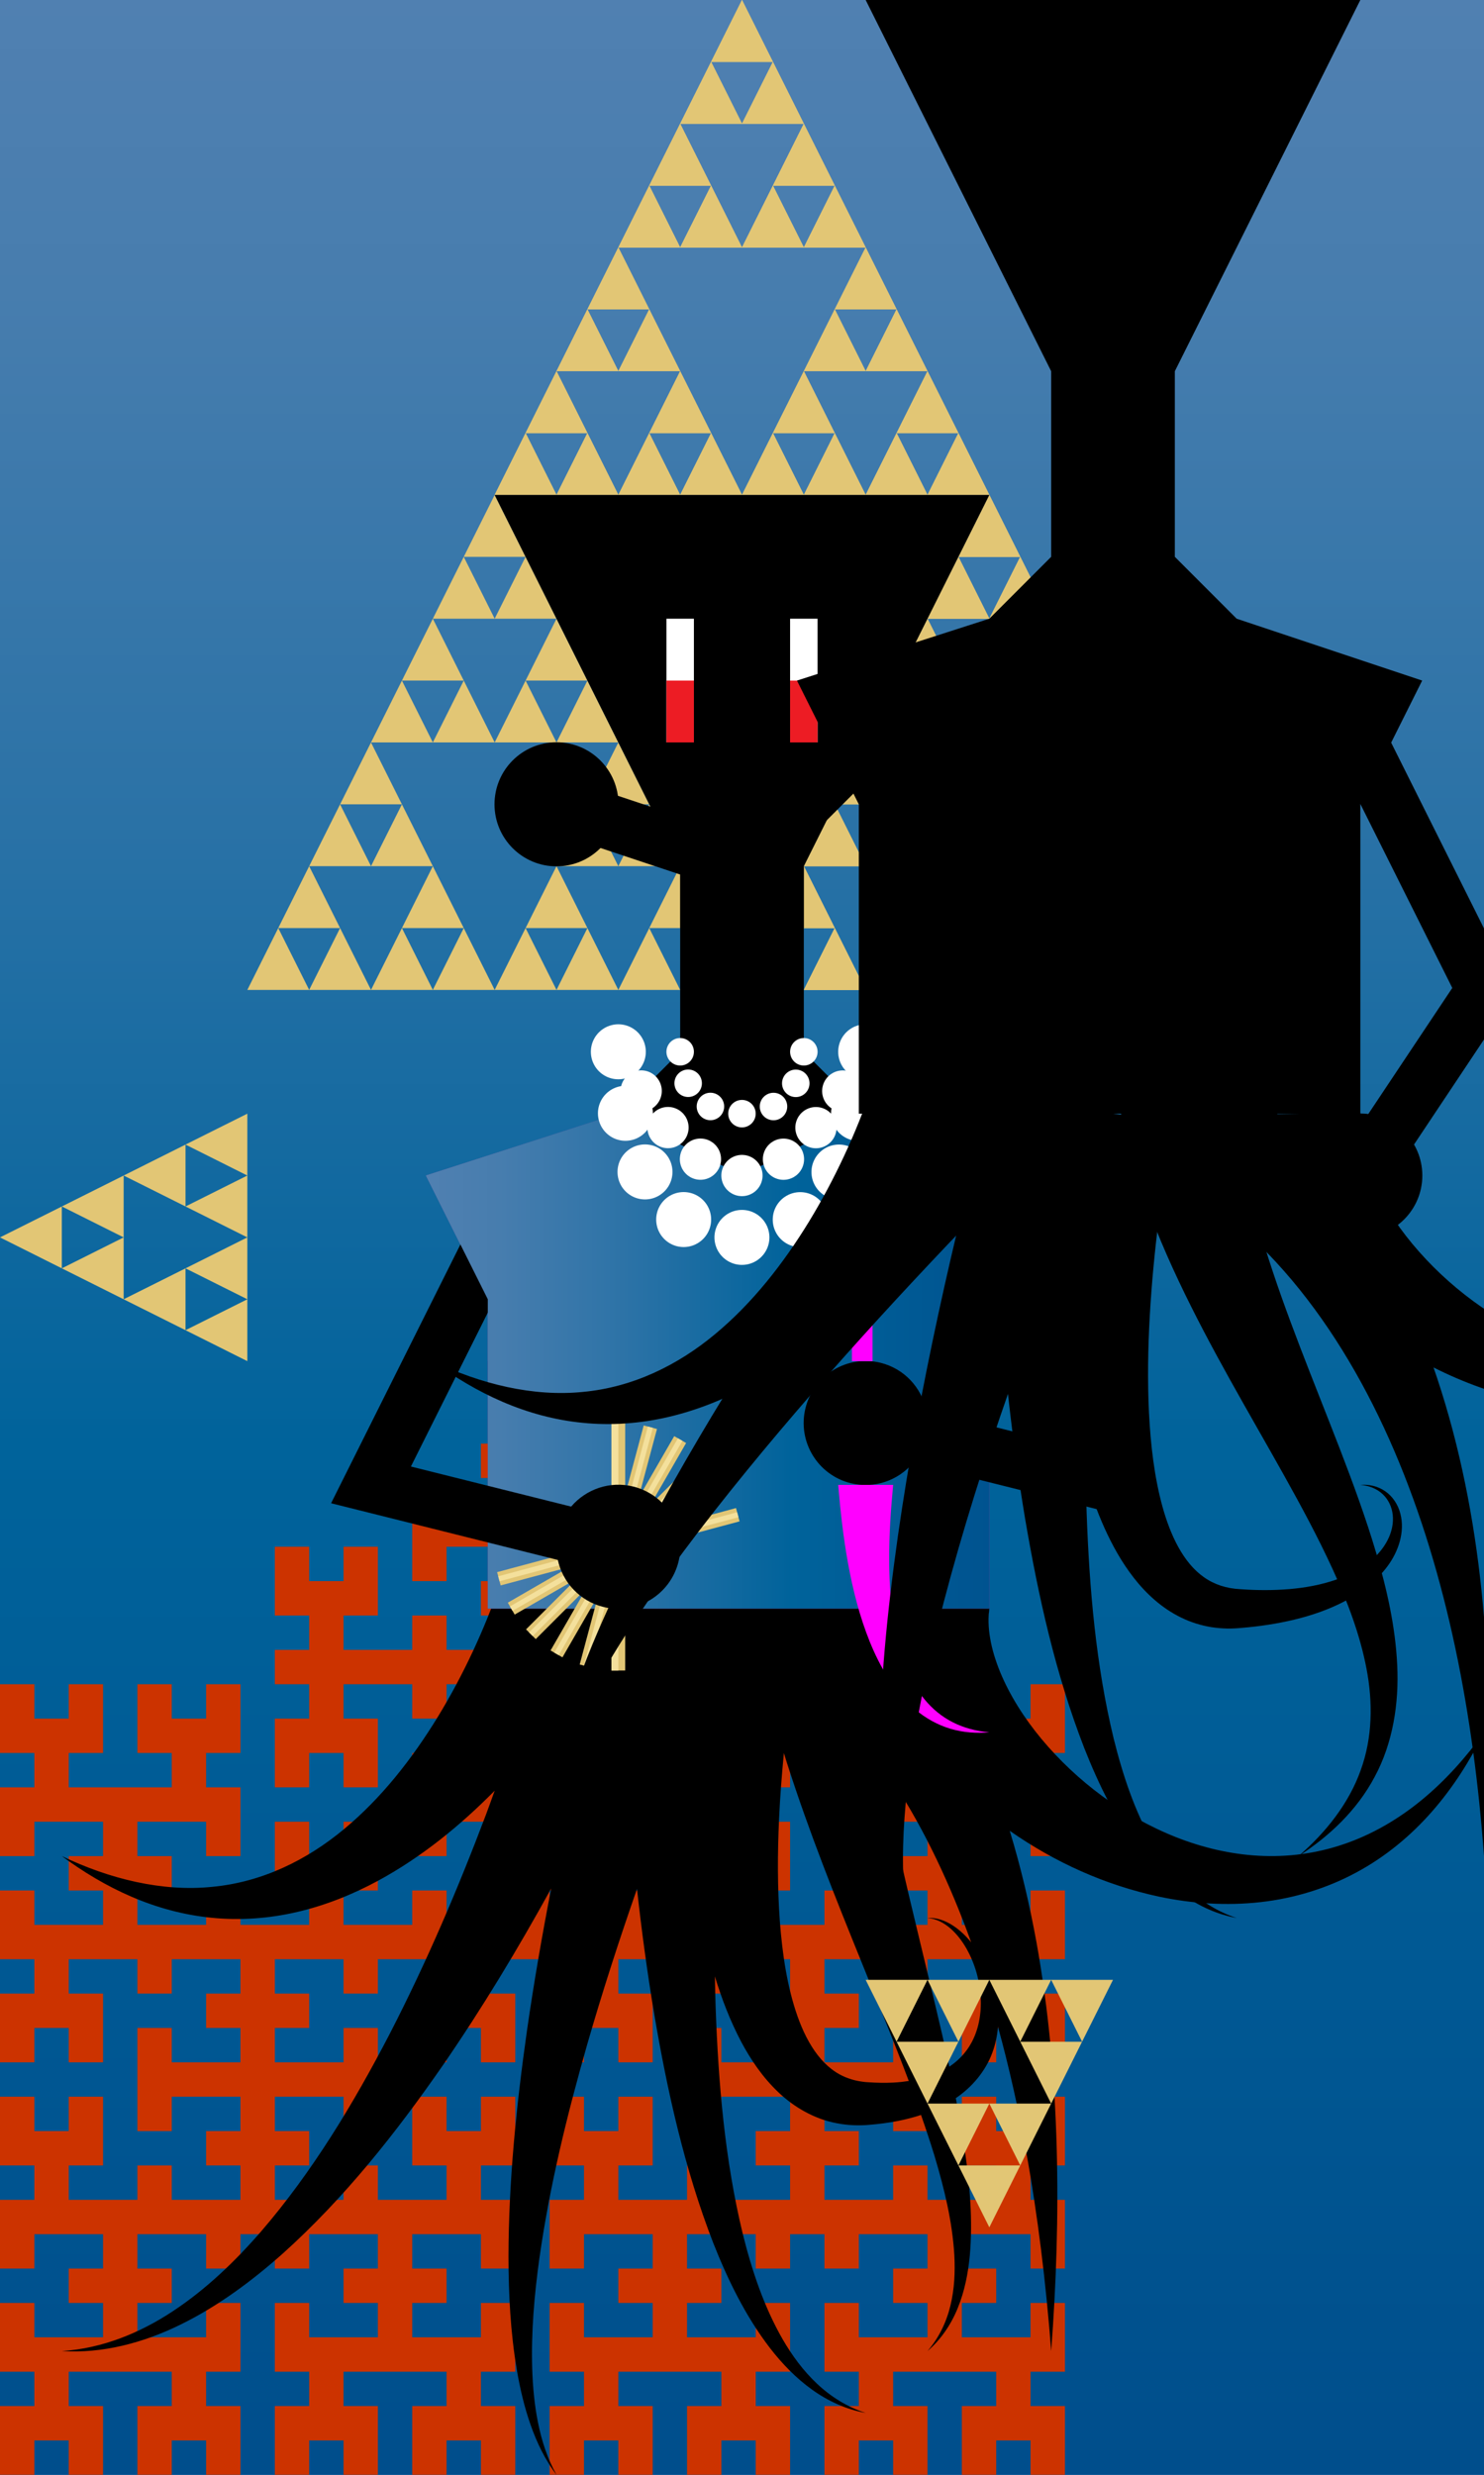 <?xml version="1.0" encoding="utf-8"?>
<!-- Generator: Adobe Illustrator 15.0.0, SVG Export Plug-In  -->
<!DOCTYPE svg PUBLIC "-//W3C//DTD SVG 1.1//EN" "http://www.w3.org/Graphics/SVG/1.1/DTD/svg11.dtd">
<svg version="1.1"
	 xmlns="http://www.w3.org/2000/svg" xmlns:xlink="http://www.w3.org/1999/xlink" xmlns:a="http://ns.adobe.com/AdobeSVGViewerExtensions/3.0/"
	 x="0px" y="0px" width="216px" height="360px" viewBox="0 28.8 216 360"
	 style="overflow:visible;enable-background:new 0 28.8 216 360;" xml:space="preserve">
<style type="text/css">
<![CDATA[
	.st0{fill:none;stroke:#FFFFFF;stroke-width:8;stroke-linecap:round;stroke-miterlimit:10;stroke-dasharray:0,9.017;}
	.st1{fill:#E2C675;}
	.st2{fill:none;stroke:#F4E09C;stroke-miterlimit:10;}
	.st3{fill:none;stroke:#FFFFFF;stroke-width:4;stroke-linecap:round;stroke-miterlimit:10;stroke-dasharray:0,4.755;}
	.st4{fill:none;stroke:#FF00FF;stroke-width:3;stroke-miterlimit:10;}
	.st5{fill:url(#);}
	.st6{fill:none;stroke:#F4E09C;stroke-width:0.75;stroke-miterlimit:10;}
	.st7{fill:none;stroke:#FFFFFF;stroke-width:4;stroke-linecap:round;stroke-miterlimit:10;}
	.st8{fill:none;stroke:#FFFFFF;stroke-width:6;stroke-linecap:round;stroke-miterlimit:10;}
	.st9{fill:none;stroke:#000000;stroke-width:8;stroke-miterlimit:10;}
	.st10{fill:#93278F;}
	.st11{fill:url(#SVGID_1_);}
	.st12{fill:url(#SVGID_2_);}
	.st13{fill:url(#SVGID_3_);}
	.st14{fill:url(#SVGID_4_);}
	.st15{fill:url(#SVGID_5_);}
	.st16{fill:url(#SVGID_6_);}
	.st17{fill:url(#SVGID_7_);}
	.st18{fill:url(#SVGID_8_);}
	.st19{fill:none;stroke:#FFFFFF;stroke-width:8;stroke-linecap:round;stroke-miterlimit:10;}
	.st20{fill:none;stroke:#FFFFFF;stroke-width:6;stroke-linecap:round;stroke-miterlimit:10;stroke-dasharray:0,6.604;}
	.st21{fill:none;stroke:#E2C675;stroke-width:2;stroke-miterlimit:10;}
	.st22{fill:#FF00FF;}
	.st23{fill:none;stroke:#FFFFFF;stroke-width:4;stroke-miterlimit:10;}
	.flashingbackground{animation: pulse 1.7s infinite;}
	@keyframes pulse {
	  0% {
	    fill: blue;
	  }
	  25% {
	    fill: green;
	  }
	  50% {
	    fill: yellow;
	  }
	  75% {
	    fill: green;
	  }
		100% {
	    fill: blue;
	  }
	}
	.flashinglines{animation: pulser 2s infinite;}
	@keyframes pulser {
	  0% {
	    fill: white;
	  }
	  50% {
	    fill: black;
	  }
		100% {
	    fill: white;
	  }
	}
	.st25{fill-rule:evenodd;clip-rule:evenodd;fill:#CC3300;}
	.st26{fill:none;stroke:#ED1C24;stroke-width:4;stroke-miterlimit:10;}
	.st27{filter:url(#AI_GaussianBlur_4);}
]]>
</style>
<defs>
		<pattern  x="-72" y="28.8" width="72" height="72" patternUnits="userSpaceOnUse" id="stripey_pattern" viewBox="24 -72 72 72" style="overflow:visible;">
		<g>
			<polygon style="fill:none;" points="24,0 24,-72 96,-72 96,0 			"/>
			<line style="stroke-width:6;" x1="23.75" y1="-6" x2="96.25" y2="-6">
				<animate id="line1" attributeName="stroke" from="red" to="cyan" dur="0.95s" fill="freeze" repeatCount="indefinite" />
			</line>
			<line style="fill:none;stroke-width:6;" x1="23.75" y1="-30" x2="96.25" y2="-30">
				<animate id="line2" attributeName="stroke" from="red" to="cyan" dur="0.95s" fill="freeze" repeatCount="indefinite" />
			</line>
			<line style="fill:none;stroke-width:6;" x1="23.75" y1="-54" x2="96.25" y2="-54">
				<animate id="line3" attributeName="stroke" from="red" to="cyan" dur="0.95s" fill="freeze" repeatCount="indefinite" />
			</line>
			<line style="fill:none;stroke-width:6;" x1="0" y1="-54" x2="16.5" y2="-54">
				<animate id="line4" attributeName="stroke" from="red" to="cyan" dur="0.95s" fill="freeze" repeatCount="indefinite" />
			</line>
			<line style="fill:none;stroke-width:6;" x1="23.75" y1="-18" x2="96.25" y2="-18">
				<animate id="line5" attributeName="stroke" from="red" to="cyan" dur="0.95s" fill="freeze" repeatCount="indefinite" />
			</line>
			<line style="fill:none;stroke-width:6;" x1="23.75" y1="-42" x2="96.25" y2="-42">
				<animate id="line6" attributeName="stroke" from="red" to="cyan" dur="0.95s" fill="freeze" repeatCount="indefinite" />
			</line>
			<line style="fill:none;stroke-width:6;" x1="23.75" y1="-66" x2="96.25" y2="-66">
				<animate id="line7" attributeName="stroke" from="red" to="cyan" dur="0.95s" fill="freeze" repeatCount="indefinite" />
			</line>
			<line style="fill:none;stroke-width:6;" x1="0" y1="-66" x2="16.5" y2="-66">
				<animate id="line8" attributeName="stroke" from="red" to="cyan" dur="0.95s" fill="freeze" repeatCount="indefinite" />
			</line>
		</g>
	</pattern>
</defs>
<filter  id="AI_GaussianBlur_4">
	<feGaussianBlur  stdDeviation="4"></feGaussianBlur>
</filter>
<g>
	<linearGradient id="SVGID_1_" gradientUnits="userSpaceOnUse" x1="107.999" y1="28.8" x2="107.999" y2="388.8">
		<stop  offset="0" style="stop-color:#5080B1"/>
		<stop  offset="0.118" style="stop-color:#477DAE"/>
		<stop  offset="0.314" style="stop-color:#2D73A7"/>
		<stop  offset="0.562" style="stop-color:#04649C"/>
		<stop  offset="0.584" style="stop-color:#00639B"/>
		<stop  offset="1" style="stop-color:#004E8C"/>
	</linearGradient>
	<rect y="28.8" class="st11" width="216" height="360"/>
	<linearGradient id="SVGID_2_" gradientUnits="userSpaceOnUse" x1="107.999" y1="28.8" x2="107.999" y2="388.8">
		<stop  offset="0" style="stop-color:#5080B1"/>
		<stop  offset="0.118" style="stop-color:#477DAE"/>
		<stop  offset="0.314" style="stop-color:#2D73A7"/>
		<stop  offset="0.562" style="stop-color:#04649C"/>
		<stop  offset="0.584" style="stop-color:#00639B"/>
		<stop  offset="1" style="stop-color:#004E8C"/>
	</linearGradient>
	<rect y="28.8" class="st12" width="216" height="360"/>
</g>
<polygon class="st25" points="75,232.8 80,232.8 80,238.8 85,238.8 85,243.8 80,243.8 80,248.8 90,248.8 90,243.8 95,243.8 
	95,258.8 90,258.8 90,253.8 80,253.8 80,258.8 85,258.8 85,263.8 80,263.8 80,268.8 90,268.8 90,263.8 95,263.8 95,268.8 105,268.8 
	105,263.8 100,263.8 100,253.8 105,253.8 105,258.8 110,258.8 110,253.8 115,253.8 115,263.8 110,263.8 110,268.8 115,268.8 
	115,273.8 110,273.8 110,278.8 115,278.8 115,288.8 110,288.8 110,283.8 105,283.8 105,288.8 100,288.8 100,278.8 105,278.8 
	105,273.8 95,273.8 95,278.8 90,278.8 90,273.8 80,273.8 80,278.8 85,278.8 85,283.8 80,283.8 80,288.8 90,288.8 90,283.8 95,283.8 
	95,298.8 90,298.8 90,293.8 80,293.8 80,298.8 85,298.8 85,303.8 80,303.8 80,308.8 90,308.8 90,303.8 95,303.8 95,308.8 105,308.8 
	105,303.8 100,303.8 100,293.8 105,293.8 105,298.8 110,298.8 110,293.8 115,293.8 115,303.8 110,303.8 110,308.8 120,308.8 
	120,303.8 125,303.8 125,308.8 135,308.8 135,303.8 130,303.8 130,298.8 135,298.8 135,293.8 125,293.8 125,298.8 120,298.8 
	120,288.8 125,288.8 125,283.8 120,283.8 120,273.8 125,273.8 125,278.8 130,278.8 130,273.8 135,273.8 135,283.8 130,283.8 
	130,288.8 145,288.8 145,283.8 140,283.8 140,273.8 145,273.8 145,278.8 150,278.8 150,273.8 155,273.8 155,283.8 150,283.8 
	150,288.8 155,288.8 155,298.8 150,298.8 150,293.8 140,293.8 140,298.8 145,298.8 145,303.8 140,303.8 140,308.8 150,308.8 
	150,303.8 155,303.8 155,313.8 150,313.8 150,318.8 155,318.8 155,328.8 150,328.8 150,323.8 145,323.8 145,328.8 140,328.8 
	140,318.8 145,318.8 145,313.8 135,313.8 135,318.8 130,318.8 130,313.8 120,313.8 120,318.8 125,318.8 125,323.8 120,323.8 
	120,328.8 130,328.8 130,323.8 135,323.8 135,338.8 130,338.8 130,333.8 120,333.8 120,338.8 125,338.8 125,343.8 120,343.8 
	120,348.8 130,348.8 130,343.8 135,343.8 135,348.8 145,348.8 145,343.8 140,343.8 140,333.8 145,333.8 145,338.8 150,338.8 
	150,333.8 155,333.8 155,343.8 150,343.8 150,348.8 155,348.8 155,358.8 150,358.8 150,353.8 140,353.8 140,358.8 145,358.8 
	145,363.8 140,363.8 140,368.8 150,368.8 150,363.8 155,363.8 155,373.8 150,373.8 150,378.8 155,378.8 155,388.8 150,388.8 
	150,383.8 145,383.8 145,388.8 140,388.8 140,378.8 145,378.8 145,373.8 130,373.8 130,378.8 135,378.8 135,388.8 130,388.8 
	130,383.8 125,383.8 125,388.8 120,388.8 120,378.8 125,378.8 125,373.8 120,373.8 120,363.8 125,363.8 125,368.8 135,368.8 
	135,363.8 130,363.8 130,358.8 135,358.8 135,353.8 125,353.8 125,358.8 120,358.8 120,353.8 115,353.8 115,358.8 110,358.8 
	110,353.8 100,353.8 100,358.8 105,358.8 105,363.8 100,363.8 100,368.8 110,368.8 110,363.8 115,363.8 115,373.8 110,373.8 
	110,378.8 115,378.8 115,388.8 110,388.8 110,383.8 105,383.8 105,388.8 100,388.8 100,378.8 105,378.8 105,373.8 90,373.8 
	90,378.8 95,378.8 95,388.8 90,388.8 90,383.8 85,383.8 85,388.8 80,388.8 80,378.8 85,378.8 85,373.8 80,373.8 80,363.8 85,363.8 
	85,368.8 95,368.8 95,363.8 90,363.8 90,358.8 95,358.8 95,353.8 85,353.8 85,358.8 80,358.8 80,348.8 85,348.8 85,343.8 80,343.8 
	80,333.8 85,333.8 85,338.8 90,338.8 90,333.8 95,333.8 95,343.8 90,343.8 90,348.8 100,348.8 100,343.8 105,343.8 105,348.8 
	115,348.8 115,343.8 110,343.8 110,338.8 115,338.8 115,333.8 105,333.8 105,338.8 100,338.8 100,323.8 105,323.8 105,328.8 
	115,328.8 115,323.8 110,323.8 110,318.8 115,318.8 115,313.8 105,313.8 105,318.8 100,318.8 100,313.8 90,313.8 90,318.8 95,318.8 
	95,328.8 90,328.8 90,323.8 85,323.8 85,328.8 80,328.8 80,318.8 85,318.8 85,313.8 70,313.8 70,318.8 75,318.8 75,328.8 70,328.8 
	70,323.8 65,323.8 65,328.8 60,328.8 60,318.8 65,318.8 65,313.8 55,313.8 55,318.8 50,318.8 50,313.8 40,313.8 40,318.8 45,318.8 
	45,323.8 40,323.8 40,328.8 50,328.8 50,323.8 55,323.8 55,338.8 50,338.8 50,333.8 40,333.8 40,338.8 45,338.8 45,343.8 40,343.8 
	40,348.8 50,348.8 50,343.8 55,343.8 55,348.8 65,348.8 65,343.8 60,343.8 60,333.8 65,333.8 65,338.8 70,338.8 70,333.8 75,333.8 
	75,343.8 70,343.8 70,348.8 75,348.8 75,358.8 70,358.8 70,353.8 60,353.8 60,358.8 65,358.8 65,363.8 60,363.8 60,368.8 70,368.8 
	70,363.8 75,363.8 75,373.8 70,373.8 70,378.8 75,378.8 75,388.8 70,388.8 70,383.8 65,383.8 65,388.8 60,388.8 60,378.8 65,378.8 
	65,373.8 50,373.8 50,378.8 55,378.8 55,388.8 50,388.8 50,383.8 45,383.8 45,388.8 40,388.8 40,378.8 45,378.8 45,373.8 40,373.8 
	40,363.8 45,363.8 45,368.8 55,368.8 55,363.8 50,363.8 50,358.8 55,358.8 55,353.8 45,353.8 45,358.8 40,358.8 40,353.8 35,353.8 
	35,358.8 30,358.8 30,353.8 20,353.8 20,358.8 25,358.8 25,363.8 20,363.8 20,368.8 30,368.8 30,363.8 35,363.8 35,373.8 30,373.8 
	30,378.8 35,378.8 35,388.8 30,388.8 30,383.8 25,383.8 25,388.8 20,388.8 20,378.8 25,378.8 25,373.8 10,373.8 10,378.8 15,378.8 
	15,388.8 10,388.8 10,383.8 5,383.8 5,388.8 0,388.8 0,378.8 5,378.8 5,373.8 0,373.8 0,363.8 5,363.8 5,368.8 15,368.8 15,363.8 
	10,363.8 10,358.8 15,358.8 15,353.8 5,353.8 5,358.8 0,358.8 0,348.8 5,348.8 5,343.8 0,343.8 0,333.8 5,333.8 5,338.8 10,338.8 
	10,333.8 15,333.8 15,343.8 10,343.8 10,348.8 20,348.8 20,343.8 25,343.8 25,348.8 35,348.8 35,343.8 30,343.8 30,338.8 35,338.8 
	35,333.8 25,333.8 25,338.8 20,338.8 20,323.8 25,323.8 25,328.8 35,328.8 35,323.8 30,323.8 30,318.8 35,318.8 35,313.8 25,313.8 
	25,318.8 20,318.8 20,313.8 10,313.8 10,318.8 15,318.8 15,328.8 10,328.8 10,323.8 5,323.8 5,328.8 0,328.8 0,318.8 5,318.8 
	5,313.8 0,313.8 0,303.8 5,303.8 5,308.8 15,308.8 15,303.8 10,303.8 10,298.8 15,298.8 15,293.8 5,293.8 5,298.8 0,298.8 0,288.8 
	5,288.8 5,283.8 0,283.8 0,273.8 5,273.8 5,278.8 10,278.8 10,273.8 15,273.8 15,283.8 10,283.8 10,288.8 25,288.8 25,283.8 
	20,283.8 20,273.8 25,273.8 25,278.8 30,278.8 30,273.8 35,273.8 35,283.8 30,283.8 30,288.8 35,288.8 35,298.8 30,298.8 30,293.8 
	20,293.8 20,298.8 25,298.8 25,303.8 20,303.8 20,308.8 30,308.8 30,303.8 35,303.8 35,308.8 45,308.8 45,303.8 40,303.8 40,293.8 
	45,293.8 45,298.8 50,298.8 50,293.8 55,293.8 55,303.8 50,303.8 50,308.8 60,308.8 60,303.8 65,303.8 65,308.8 75,308.8 75,303.8 
	70,303.8 70,298.8 75,298.8 75,293.8 65,293.8 65,298.8 60,298.8 60,283.8 65,283.8 65,288.8 75,288.8 75,283.8 70,283.8 70,278.8 
	75,278.8 75,273.8 65,273.8 65,278.8 60,278.8 60,273.8 50,273.8 50,278.8 55,278.8 55,288.8 50,288.8 50,283.8 45,283.8 45,288.8 
	40,288.8 40,278.8 45,278.8 45,273.8 40,273.8 40,268.8 45,268.8 45,263.8 40,263.8 40,253.8 45,253.8 45,258.8 50,258.8 50,253.8 
	55,253.8 55,263.8 50,263.8 50,268.8 60,268.8 60,263.8 65,263.8 65,268.8 75,268.8 75,263.8 70,263.8 70,258.8 75,258.8 75,253.8 
	65,253.8 65,258.8 60,258.8 60,243.8 65,243.8 65,248.8 75,248.8 75,243.8 70,243.8 70,238.8 75,238.8 75,232.8 "/>
<g>
	<g>
		<g>
			<g>
				<polygon class="st1" points="49.5,145.8 54,136.8 58.5,145.8 				"/>
				<polygon class="st1" points="54,154.8 58.5,145.8 63,154.8 				"/>
				<polygon class="st1" points="45,154.8 49.5,145.8 54,154.8 				"/>
			</g>
			<g>
				<polygon class="st1" points="58.5,163.8 63,154.8 67.5,163.8 				"/>
				<polygon class="st1" points="63,172.8 67.5,163.8 72,172.8 				"/>
				<polygon class="st1" points="54,172.8 58.5,163.8 63,172.8 				"/>
			</g>
			<g>
				<polygon class="st1" points="40.5,163.8 45,154.8 49.5,163.8 				"/>
				<polygon class="st1" points="45,172.8 49.5,163.8 54,172.8 				"/>
				<polygon class="st1" points="36,172.8 40.5,163.8 45,172.8 				"/>
			</g>
			<g>
				<polygon class="st1" points="85.5,145.8 90,136.8 94.5,145.8 				"/>
				<polygon class="st1" points="90,154.8 94.5,145.8 99,154.8 				"/>
				<polygon class="st1" points="81,154.8 85.5,145.8 90,154.8 				"/>
			</g>
			<g>
				<polygon class="st1" points="94.5,163.8 99,154.8 103.5,163.8 				"/>
				<polygon class="st1" points="99,172.8 103.5,163.8 108,172.8 				"/>
				<polygon class="st1" points="90,172.8 94.5,163.8 99,172.8 				"/>
			</g>
			<g>
				<polygon class="st1" points="76.5,163.8 81,154.8 85.5,163.8 				"/>
				<polygon class="st1" points="81,172.8 85.5,163.8 90,172.8 				"/>
				<polygon class="st1" points="72,172.8 76.5,163.8 81,172.8 				"/>
			</g>
			<g>
				<polygon class="st1" points="67.5,109.8 72,100.8 76.5,109.8 				"/>
				<polygon class="st1" points="72,118.8 76.5,109.8 81,118.8 				"/>
				<polygon class="st1" points="63,118.8 67.5,109.8 72,118.8 				"/>
			</g>
			<g>
				<polygon class="st1" points="76.5,127.8 81,118.8 85.5,127.8 				"/>
				<polygon class="st1" points="81,136.8 85.5,127.8 90,136.8 				"/>
				<polygon class="st1" points="72,136.8 76.5,127.8 81,136.8 				"/>
			</g>
			<g>
				<polygon class="st1" points="58.5,127.8 63,118.8 67.5,127.8 				"/>
				<polygon class="st1" points="63,136.8 67.5,127.8 72,136.8 				"/>
				<polygon class="st1" points="54,136.8 58.5,127.8 63,136.8 				"/>
			</g>
		</g>
		<g>
			<g>
				<g>
					<polygon class="st1" points="85.5,73.8 90,64.8 94.5,73.8 					"/>
					<polygon class="st1" points="90,82.8 94.5,73.8 99,82.8 					"/>
					<polygon class="st1" points="81,82.8 85.5,73.8 90,82.8 					"/>
				</g>
				<g>
					<polygon class="st1" points="94.5,91.8 99,82.8 103.5,91.8 					"/>
					<polygon class="st1" points="99,100.8 103.5,91.8 108,100.8 					"/>
					<polygon class="st1" points="90,100.8 94.5,91.8 99,100.8 					"/>
				</g>
				<g>
					<polygon class="st1" points="76.5,91.8 81,82.8 85.5,91.8 					"/>
					<polygon class="st1" points="81,100.8 85.5,91.8 90,100.8 					"/>
					<polygon class="st1" points="72,100.8 76.5,91.8 81,100.8 					"/>
				</g>
				<g>
					<polygon class="st1" points="121.5,73.8 126,64.8 130.5,73.8 					"/>
					<polygon class="st1" points="126,82.8 130.5,73.8 135,82.8 					"/>
					<polygon class="st1" points="117,82.8 121.5,73.8 126,82.8 					"/>
				</g>
				<g>
					<polygon class="st1" points="130.5,91.8 135,82.8 139.5,91.8 					"/>
					<polygon class="st1" points="135,100.8 139.5,91.8 144,100.8 					"/>
					<polygon class="st1" points="126,100.8 130.5,91.8 135,100.8 					"/>
				</g>
				<g>
					<polygon class="st1" points="112.5,91.8 117,82.8 121.5,91.8 					"/>
					<polygon class="st1" points="117,100.8 121.5,91.8 126,100.8 					"/>
					<polygon class="st1" points="108,100.8 112.5,91.8 117,100.8 					"/>
				</g>
				<g>
					<polygon class="st1" points="103.5,37.8 108,28.8 112.5,37.8 					"/>
					<polygon class="st1" points="108,46.8 112.5,37.8 117,46.8 					"/>
					<polygon class="st1" points="99,46.8 103.5,37.8 108,46.8 					"/>
				</g>
				<g>
					<polygon class="st1" points="112.5,55.8 117,46.8 121.5,55.8 					"/>
					<polygon class="st1" points="117,64.8 121.5,55.8 126,64.8 					"/>
					<polygon class="st1" points="108,64.8 112.5,55.8 117,64.8 					"/>
				</g>
				<g>
					<polygon class="st1" points="94.5,55.8 99,46.8 103.5,55.8 					"/>
					<polygon class="st1" points="99,64.8 103.5,55.8 108,64.8 					"/>
					<polygon class="st1" points="90,64.8 94.5,55.8 99,64.8 					"/>
				</g>
			</g>
			<g>
				<g>
					<polygon class="st1" points="85.5,73.8 90,64.8 94.5,73.8 					"/>
					<polygon class="st1" points="90,82.8 94.5,73.8 99,82.8 					"/>
					<polygon class="st1" points="81,82.8 85.5,73.8 90,82.8 					"/>
				</g>
				<g>
					<polygon class="st1" points="94.5,91.8 99,82.8 103.5,91.8 					"/>
					<polygon class="st1" points="99,100.8 103.5,91.8 108,100.8 					"/>
					<polygon class="st1" points="90,100.8 94.5,91.8 99,100.8 					"/>
				</g>
				<g>
					<polygon class="st1" points="76.5,91.8 81,82.8 85.5,91.8 					"/>
					<polygon class="st1" points="81,100.8 85.5,91.8 90,100.8 					"/>
					<polygon class="st1" points="72,100.8 76.5,91.8 81,100.8 					"/>
				</g>
				<g>
					<polygon class="st1" points="121.5,73.8 126,64.8 130.5,73.8 					"/>
					<polygon class="st1" points="126,82.8 130.5,73.8 135,82.8 					"/>
					<polygon class="st1" points="117,82.8 121.5,73.8 126,82.8 					"/>
				</g>
				<g>
					<polygon class="st1" points="130.5,91.8 135,82.8 139.5,91.8 					"/>
					<polygon class="st1" points="135,100.8 139.5,91.8 144,100.8 					"/>
					<polygon class="st1" points="126,100.8 130.5,91.8 135,100.8 					"/>
				</g>
				<g>
					<polygon class="st1" points="112.5,91.8 117,82.8 121.5,91.8 					"/>
					<polygon class="st1" points="117,100.8 121.5,91.8 126,100.8 					"/>
					<polygon class="st1" points="108,100.8 112.5,91.8 117,100.8 					"/>
				</g>
				<g>
					<polygon class="st1" points="103.5,37.8 108,28.8 112.5,37.8 					"/>
					<polygon class="st1" points="108,46.8 112.5,37.8 117,46.8 					"/>
					<polygon class="st1" points="99,46.8 103.5,37.8 108,46.8 					"/>
				</g>
				<g>
					<polygon class="st1" points="112.5,55.8 117,46.8 121.5,55.8 					"/>
					<polygon class="st1" points="117,64.8 121.5,55.8 126,64.8 					"/>
					<polygon class="st1" points="108,64.8 112.5,55.8 117,64.8 					"/>
				</g>
				<g>
					<polygon class="st1" points="94.5,55.8 99,46.8 103.5,55.8 					"/>
					<polygon class="st1" points="99,64.8 103.5,55.8 108,64.8 					"/>
					<polygon class="st1" points="90,64.8 94.5,55.8 99,64.8 					"/>
				</g>
			</g>
			<g>
				<g>
					<polygon class="st1" points="85.5,73.8 90,64.8 94.5,73.8 					"/>
					<polygon class="st1" points="90,82.8 94.5,73.8 99,82.8 					"/>
					<polygon class="st1" points="81,82.8 85.5,73.8 90,82.8 					"/>
				</g>
				<g>
					<polygon class="st1" points="94.5,91.8 99,82.8 103.5,91.8 					"/>
					<polygon class="st1" points="99,100.8 103.5,91.8 108,100.8 					"/>
					<polygon class="st1" points="90,100.8 94.5,91.8 99,100.8 					"/>
				</g>
				<g>
					<polygon class="st1" points="76.5,91.8 81,82.8 85.5,91.8 					"/>
					<polygon class="st1" points="81,100.8 85.5,91.8 90,100.8 					"/>
					<polygon class="st1" points="72,100.8 76.5,91.8 81,100.8 					"/>
				</g>
				<g>
					<polygon class="st1" points="121.5,73.8 126,64.8 130.5,73.8 					"/>
					<polygon class="st1" points="126,82.8 130.5,73.8 135,82.8 					"/>
					<polygon class="st1" points="117,82.8 121.5,73.8 126,82.8 					"/>
				</g>
				<g>
					<polygon class="st1" points="130.5,91.8 135,82.8 139.5,91.8 					"/>
					<polygon class="st1" points="135,100.8 139.5,91.8 144,100.8 					"/>
					<polygon class="st1" points="126,100.8 130.5,91.8 135,100.8 					"/>
				</g>
				<g>
					<polygon class="st1" points="112.5,91.8 117,82.8 121.5,91.8 					"/>
					<polygon class="st1" points="117,100.8 121.5,91.8 126,100.8 					"/>
					<polygon class="st1" points="108,100.8 112.5,91.8 117,100.8 					"/>
				</g>
				<g>
					<polygon class="st1" points="103.5,37.8 108,28.8 112.5,37.8 					"/>
					<polygon class="st1" points="108,46.8 112.5,37.8 117,46.8 					"/>
					<polygon class="st1" points="99,46.8 103.5,37.8 108,46.8 					"/>
				</g>
				<g>
					<polygon class="st1" points="112.5,55.8 117,46.8 121.5,55.8 					"/>
					<polygon class="st1" points="117,64.8 121.5,55.8 126,64.8 					"/>
					<polygon class="st1" points="108,64.8 112.5,55.8 117,64.8 					"/>
				</g>
				<g>
					<polygon class="st1" points="94.5,55.8 99,46.8 103.5,55.8 					"/>
					<polygon class="st1" points="99,64.8 103.5,55.8 108,64.8 					"/>
					<polygon class="st1" points="90,64.8 94.5,55.8 99,64.8 					"/>
				</g>
			</g>
		</g>
		<g>
			<g>
				<g>
					<polygon class="st1" points="121.5,145.8 126,136.8 130.5,145.8 					"/>
					<polygon class="st1" points="126,154.8 130.5,145.8 135,154.8 					"/>
					<polygon class="st1" points="117,154.8 121.5,145.8 126,154.8 					"/>
				</g>
				<g>
					<polygon class="st1" points="130.5,163.8 135,154.8 139.5,163.8 					"/>
					<polygon class="st1" points="135,172.8 139.5,163.8 144,172.8 					"/>
					<polygon class="st1" points="126,172.8 130.5,163.8 135,172.8 					"/>
				</g>
				<g>
					<polygon class="st1" points="112.5,163.8 117,154.8 121.5,163.8 					"/>
					<polygon class="st1" points="117,172.8 121.5,163.8 126,172.8 					"/>
					<polygon class="st1" points="108,172.8 112.5,163.8 117,172.8 					"/>
				</g>
				<g>
					<polygon class="st1" points="157.5,145.8 162,136.8 166.5,145.8 					"/>
					<polygon class="st1" points="162,154.8 166.5,145.8 171,154.8 					"/>
					<polygon class="st1" points="153,154.8 157.5,145.8 162,154.8 					"/>
				</g>
				<g>
					<polygon class="st1" points="166.5,163.8 171,154.8 175.5,163.8 					"/>
					<polygon class="st1" points="171,172.8 175.5,163.8 180,172.8 					"/>
					<polygon class="st1" points="162,172.8 166.5,163.8 171,172.8 					"/>
				</g>
				<g>
					<polygon class="st1" points="148.5,163.8 153,154.8 157.5,163.8 					"/>
					<polygon class="st1" points="153,172.8 157.5,163.8 162,172.8 					"/>
					<polygon class="st1" points="144,172.8 148.5,163.8 153,172.8 					"/>
				</g>
				<g>
					<polygon class="st1" points="139.5,109.8 144,100.8 148.5,109.8 					"/>
					<polygon class="st1" points="144,118.8 148.5,109.8 153,118.8 					"/>
					<polygon class="st1" points="135,118.8 139.5,109.8 144,118.8 					"/>
				</g>
				<g>
					<polygon class="st1" points="148.5,127.8 153,118.8 157.5,127.8 					"/>
					<polygon class="st1" points="153,136.8 157.5,127.8 162,136.8 					"/>
					<polygon class="st1" points="144,136.8 148.5,127.8 153,136.8 					"/>
				</g>
				<g>
					<polygon class="st1" points="130.5,127.8 135,118.8 139.5,127.8 					"/>
					<polygon class="st1" points="135,136.8 139.5,127.8 144,136.8 					"/>
					<polygon class="st1" points="126,136.8 130.5,127.8 135,136.8 					"/>
				</g>
			</g>
			<g>
				<g>
					<polygon class="st1" points="121.5,145.8 126,136.8 130.5,145.8 					"/>
					<polygon class="st1" points="126,154.8 130.5,145.8 135,154.8 					"/>
					<polygon class="st1" points="117,154.8 121.5,145.8 126,154.8 					"/>
				</g>
				<g>
					<polygon class="st1" points="130.5,163.8 135,154.8 139.5,163.8 					"/>
					<polygon class="st1" points="135,172.8 139.5,163.8 144,172.8 					"/>
					<polygon class="st1" points="126,172.8 130.5,163.8 135,172.8 					"/>
				</g>
				<g>
					<polygon class="st1" points="112.5,163.8 117,154.8 121.5,163.8 					"/>
					<polygon class="st1" points="117,172.8 121.5,163.8 126,172.8 					"/>
					<polygon class="st1" points="108,172.8 112.5,163.8 117,172.8 					"/>
				</g>
				<g>
					<polygon class="st1" points="157.5,145.8 162,136.8 166.5,145.8 					"/>
					<polygon class="st1" points="162,154.8 166.5,145.8 171,154.8 					"/>
					<polygon class="st1" points="153,154.8 157.5,145.8 162,154.8 					"/>
				</g>
				<g>
					<polygon class="st1" points="166.5,163.8 171,154.8 175.5,163.8 					"/>
					<polygon class="st1" points="171,172.8 175.5,163.8 180,172.8 					"/>
					<polygon class="st1" points="162,172.8 166.5,163.8 171,172.8 					"/>
				</g>
				<g>
					<polygon class="st1" points="148.5,163.8 153,154.8 157.5,163.8 					"/>
					<polygon class="st1" points="153,172.8 157.5,163.8 162,172.8 					"/>
					<polygon class="st1" points="144,172.8 148.5,163.8 153,172.8 					"/>
				</g>
				<g>
					<polygon class="st1" points="139.5,109.8 144,100.8 148.5,109.8 					"/>
					<polygon class="st1" points="144,118.8 148.5,109.8 153,118.8 					"/>
					<polygon class="st1" points="135,118.8 139.5,109.8 144,118.8 					"/>
				</g>
				<g>
					<polygon class="st1" points="148.5,127.8 153,118.8 157.5,127.8 					"/>
					<polygon class="st1" points="153,136.8 157.5,127.8 162,136.8 					"/>
					<polygon class="st1" points="144,136.8 148.5,127.8 153,136.8 					"/>
				</g>
				<g>
					<polygon class="st1" points="130.5,127.8 135,118.8 139.5,127.8 					"/>
					<polygon class="st1" points="135,136.8 139.5,127.8 144,136.8 					"/>
					<polygon class="st1" points="126,136.8 130.5,127.8 135,136.8 					"/>
				</g>
			</g>
			<g>
				<g>
					<polygon class="st1" points="121.5,145.8 126,136.8 130.5,145.8 					"/>
					<polygon class="st1" points="126,154.8 130.5,145.8 135,154.8 					"/>
					<polygon class="st1" points="117,154.8 121.5,145.8 126,154.8 					"/>
				</g>
				<g>
					<polygon class="st1" points="130.5,163.8 135,154.8 139.5,163.8 					"/>
					<polygon class="st1" points="135,172.8 139.5,163.8 144,172.8 					"/>
					<polygon class="st1" points="126,172.8 130.5,163.8 135,172.8 					"/>
				</g>
				<g>
					<polygon class="st1" points="112.5,163.8 117,154.8 121.5,163.8 					"/>
					<polygon class="st1" points="117,172.8 121.5,163.8 126,172.8 					"/>
					<polygon class="st1" points="108,172.8 112.5,163.8 117,172.8 					"/>
				</g>
				<g>
					<polygon class="st1" points="157.5,145.8 162,136.8 166.5,145.8 					"/>
					<polygon class="st1" points="162,154.8 166.5,145.8 171,154.8 					"/>
					<polygon class="st1" points="153,154.8 157.5,145.8 162,154.8 					"/>
				</g>
				<g>
					<polygon class="st1" points="166.5,163.8 171,154.8 175.5,163.8 					"/>
					<polygon class="st1" points="171,172.8 175.5,163.8 180,172.8 					"/>
					<polygon class="st1" points="162,172.8 166.5,163.8 171,172.8 					"/>
				</g>
				<g>
					<polygon class="st1" points="148.5,163.8 153,154.8 157.5,163.8 					"/>
					<polygon class="st1" points="153,172.8 157.5,163.8 162,172.8 					"/>
					<polygon class="st1" points="144,172.8 148.5,163.8 153,172.8 					"/>
				</g>
				<g>
					<polygon class="st1" points="139.5,109.8 144,100.8 148.5,109.8 					"/>
					<polygon class="st1" points="144,118.8 148.5,109.8 153,118.8 					"/>
					<polygon class="st1" points="135,118.8 139.5,109.8 144,118.8 					"/>
				</g>
				<g>
					<polygon class="st1" points="148.5,127.8 153,118.8 157.5,127.8 					"/>
					<polygon class="st1" points="153,136.8 157.5,127.8 162,136.8 					"/>
					<polygon class="st1" points="144,136.8 148.5,127.8 153,136.8 					"/>
				</g>
				<g>
					<polygon class="st1" points="130.5,127.8 135,118.8 139.5,127.8 					"/>
					<polygon class="st1" points="135,136.8 139.5,127.8 144,136.8 					"/>
					<polygon class="st1" points="126,136.8 130.5,127.8 135,136.8 					"/>
				</g>
			</g>
		</g>
	</g>
</g>
<g>
	<path class="flashingbackground" d="M206.881,290.68c-3.427,2.807-7.252,5.015-11.288,6.38c-4.031,1.38-8.247,1.917-12.384,1.688
		c-4.141-0.224-8.202-1.192-12.035-2.701c-7.663-3.031-14.479-8.164-19.582-14.286c-2.542-3.058-4.642-6.395-6.022-9.741
		c-0.683-1.67-1.188-3.337-1.453-4.912c-0.139-0.787-0.21-1.549-0.23-2.272c-0.01-0.361-0.005-0.713,0.017-1.053l0.015-0.253
		l0.028-0.155l0.011-0.077l0.015-0.211l0.028-0.425L135,262.8v-9h-9v-63l-9-9v-27l27-54H72l27,54v27l-9,9v63h-9v7.837
		c-0.097,0.349-0.187,0.688-0.286,1.039l-7.97-3.459c-0.183,0.652-0.5,1.538-0.791,2.338c-0.301,0.821-0.622,1.649-0.955,2.477
		c-0.667,1.653-1.386,3.304-2.148,4.935c-1.524,3.265-3.223,6.46-5.098,9.534c-3.755,6.135-8.22,11.847-13.667,16.366
		c-5.417,4.511-11.962,7.734-19.221,8.407C23.618,304.011,15.97,302.138,9,298.8c3.115,2.301,6.482,4.338,10.136,5.908
		c3.647,1.574,7.592,2.666,11.697,3.065c4.101,0.409,8.34,0.112,12.444-0.851c4.109-0.954,8.074-2.546,11.776-4.552
		c6.357-3.454,11.952-8.025,16.951-13.088c-0.424,1.158-0.832,2.321-1.267,3.476c-4.095,10.83-8.657,21.497-13.95,31.775
		c-5.316,10.248-11.314,20.205-18.834,28.923c-3.773,4.328-7.949,8.345-12.753,11.52C20.422,368.142,14.91,370.43,9,370.8
		c5.905,0.394,11.921-1.204,17.314-3.868c5.426-2.665,10.33-6.304,14.836-10.308c8.997-8.078,16.518-17.593,23.352-27.453
		c5.698-8.276,10.882-16.876,15.723-25.66c-1.33,6.869-2.532,13.764-3.526,20.695c-1.539,10.867-2.667,21.83-2.689,32.85
		c0.007,5.504,0.291,11.031,1.212,16.475c0.468,2.717,1.094,5.414,2.009,8.013c0.913,2.592,2.117,5.102,3.77,7.257
		c-1.338-2.363-2.154-4.945-2.686-7.557c-0.531-2.617-0.77-5.279-0.854-7.94c-0.156-5.327,0.31-10.657,1.039-15.94
		c1.495-10.573,4.052-20.989,7-31.276c2.185-7.57,4.616-15.073,7.216-22.518c0.67,6.066,1.484,12.119,2.492,18.148
		c1.927,11.293,4.419,22.577,8.604,33.354c2.121,5.359,4.682,10.624,8.222,15.243c1.771,2.295,3.809,4.413,6.163,6.097
		c2.344,1.688,5.024,2.896,7.805,3.389c-2.692-0.86-5.095-2.374-7.093-4.259c-2.007-1.886-3.64-4.116-5.009-6.483
		c-2.729-4.758-4.476-10.021-5.802-15.356c-2.593-10.718-3.539-21.817-3.936-32.891c-0.049-1.503-0.084-3.006-0.109-4.51
		c0.975,3.208,2.189,6.396,3.83,9.516c1.378,2.573,3.079,5.118,5.388,7.315c2.281,2.19,5.325,3.949,8.562,4.535
		c0.802,0.155,1.608,0.248,2.404,0.277c0.397,0.02,0.793,0.018,1.186,0.008l0.609-0.023l0.483-0.039
		c1.417-0.111,2.792-0.289,4.19-0.564c1.119-0.221,2.243-0.507,3.352-0.871c0.686,1.969,1.347,3.943,1.955,5.93
		c1.424,4.754,2.609,9.588,2.893,14.496c0.128,2.448,0.014,4.92-0.571,7.312c-0.577,2.387-1.671,4.688-3.333,6.608
		c1.926-1.649,3.424-3.845,4.402-6.258c0.988-2.417,1.502-5.015,1.751-7.609c0.474-5.21-0.016-10.422-0.748-15.521
		c-0.374-2.484-0.81-4.951-1.287-7.403c2.361-1.595,4.33-3.925,5.306-6.588c0.469-1.243,0.728-2.521,0.833-3.793
		c1.622,5.892,2.962,11.903,4.068,17.977c1.75,9.606,2.92,19.372,3.675,29.196c0.745-9.825,1.077-19.718,0.801-29.66
		c-0.279-9.94-1.154-19.936-2.959-29.905c-0.985-5.391-2.247-10.78-3.875-16.12c6.588,4.612,13.934,7.902,21.686,9.572
		c4.859,1.029,9.883,1.363,14.804,0.807c4.916-0.546,9.705-2.017,13.957-4.317c4.266-2.289,7.966-5.379,11.034-8.882
		c3.076-3.508,5.541-7.422,7.553-11.494C213.347,284.487,210.313,287.874,206.881,290.68z M129.986,331.747
		c-1.159,0.056-2.361,0.034-3.521-0.045l-0.483-0.031l-0.356-0.044c-0.252-0.032-0.5-0.068-0.742-0.119
		c-0.487-0.093-0.955-0.224-1.401-0.386c-3.561-1.242-5.899-4.78-7.402-9.021c-1.497-4.246-2.212-9.036-2.575-13.868
		c-0.355-4.849-0.34-9.799-0.116-14.758c0.148-3.217,0.395-6.441,0.707-9.664c0.159,0.512,0.312,1.026,0.476,1.535
		c3.189,9.95,7.005,19.464,10.819,28.861c2.336,5.79,4.717,11.53,6.884,17.307C131.521,331.625,130.759,331.711,129.986,331.747z
		 M141.347,326.032c-0.774,1.401-1.872,2.533-3.17,3.396c-1.302-6.054-2.797-12.031-4.221-17.98
		c-2.116-8.734-4.17-17.415-5.709-26.041c0.626,0.881,1.239,1.777,1.835,2.69c4.6,7.059,8.284,14.981,11.277,23.247
		c-0.764-0.927-1.632-1.771-2.636-2.426c-1.107-0.727-2.423-1.214-3.724-1.118c1.3,0.098,2.453,0.744,3.385,1.566
		c0.938,0.829,1.692,1.845,2.307,2.924c1.22,2.167,1.904,4.61,2.046,7.017C142.879,321.711,142.433,324.098,141.347,326.032z"/>
	<path style="fill:url(#stripey_pattern);" d="M206.881,290.68c-3.427,2.807-7.252,5.015-11.288,6.38
		c-4.031,1.38-8.247,1.917-12.384,1.688c-4.141-0.224-8.202-1.192-12.035-2.701c-7.663-3.031-14.479-8.164-19.582-14.286
		c-2.542-3.058-4.642-6.395-6.022-9.741c-0.683-1.67-1.188-3.337-1.453-4.912c-0.139-0.787-0.21-1.549-0.23-2.272
		c-0.01-0.361-0.005-0.713,0.017-1.053l0.015-0.253l0.028-0.155l0.011-0.077l0.015-0.211l0.028-0.425L135,262.8v-9h-9v-63l-9-9v-27
		l27-54H72l27,54v27l-9,9v63h-9v7.837c-0.097,0.349-0.187,0.688-0.286,1.039l-7.97-3.459c-0.183,0.652-0.5,1.538-0.791,2.338
		c-0.301,0.821-0.622,1.649-0.955,2.477c-0.667,1.653-1.386,3.304-2.148,4.935c-1.524,3.265-3.223,6.46-5.098,9.534
		c-3.755,6.135-8.22,11.847-13.667,16.366c-5.417,4.511-11.962,7.734-19.221,8.407C23.618,304.011,15.97,302.138,9,298.8
		c3.115,2.301,6.482,4.338,10.136,5.908c3.647,1.574,7.592,2.666,11.697,3.065c4.101,0.409,8.34,0.112,12.444-0.851
		c4.109-0.954,8.074-2.546,11.776-4.552c6.357-3.454,11.952-8.025,16.951-13.088c-0.424,1.158-0.832,2.321-1.267,3.476
		c-4.095,10.83-8.657,21.497-13.95,31.775c-5.316,10.248-11.314,20.205-18.834,28.923c-3.773,4.328-7.949,8.345-12.753,11.52
		C20.422,368.142,14.91,370.43,9,370.8c5.905,0.394,11.921-1.204,17.314-3.868c5.426-2.665,10.33-6.304,14.836-10.308
		c8.997-8.078,16.518-17.593,23.352-27.453c5.698-8.276,10.882-16.876,15.723-25.66c-1.33,6.869-2.532,13.764-3.526,20.695
		c-1.539,10.867-2.667,21.83-2.689,32.85c0.007,5.504,0.291,11.031,1.212,16.475c0.468,2.717,1.094,5.414,2.009,8.013
		c0.913,2.592,2.117,5.102,3.77,7.257c-1.338-2.363-2.154-4.945-2.686-7.557c-0.531-2.617-0.77-5.279-0.854-7.94
		c-0.156-5.327,0.31-10.657,1.039-15.94c1.495-10.573,4.052-20.989,7-31.276c2.185-7.57,4.616-15.073,7.216-22.518
		c0.67,6.066,1.484,12.119,2.492,18.148c1.927,11.293,4.419,22.577,8.604,33.354c2.121,5.359,4.682,10.624,8.222,15.243
		c1.771,2.295,3.809,4.413,6.163,6.097c2.344,1.688,5.024,2.896,7.805,3.389c-2.692-0.86-5.095-2.374-7.093-4.259
		c-2.007-1.886-3.64-4.116-5.009-6.483c-2.729-4.758-4.476-10.021-5.802-15.356c-2.593-10.718-3.539-21.817-3.936-32.891
		c-0.049-1.503-0.084-3.006-0.109-4.51c0.975,3.208,2.189,6.396,3.83,9.516c1.378,2.573,3.079,5.118,5.388,7.315
		c2.281,2.19,5.325,3.949,8.562,4.535c0.802,0.155,1.608,0.248,2.404,0.277c0.397,0.02,0.793,0.018,1.186,0.008l0.609-0.023
		l0.483-0.039c1.417-0.111,2.792-0.289,4.19-0.564c1.119-0.221,2.243-0.507,3.352-0.871c0.686,1.969,1.347,3.943,1.955,5.93
		c1.424,4.754,2.609,9.588,2.893,14.496c0.128,2.448,0.014,4.92-0.571,7.312c-0.577,2.387-1.671,4.688-3.333,6.608
		c1.926-1.649,3.424-3.845,4.402-6.258c0.988-2.417,1.502-5.015,1.751-7.609c0.474-5.21-0.016-10.422-0.748-15.521
		c-0.374-2.484-0.81-4.951-1.287-7.403c2.361-1.595,4.33-3.925,5.306-6.588c0.469-1.243,0.728-2.521,0.833-3.793
		c1.622,5.892,2.962,11.903,4.068,17.977c1.75,9.606,2.92,19.372,3.675,29.196c0.745-9.825,1.077-19.718,0.801-29.66
		c-0.279-9.94-1.154-19.936-2.959-29.905c-0.985-5.391-2.247-10.78-3.875-16.12c6.588,4.612,13.934,7.902,21.686,9.572
		c4.859,1.029,9.883,1.363,14.804,0.807c4.916-0.546,9.705-2.017,13.957-4.317c4.266-2.289,7.966-5.379,11.034-8.882
		c3.076-3.508,5.541-7.422,7.553-11.494C213.347,284.487,210.313,287.874,206.881,290.68z M129.986,331.747
		c-1.159,0.056-2.361,0.034-3.521-0.045l-0.483-0.031l-0.356-0.044c-0.252-0.032-0.5-0.068-0.742-0.119
		c-0.487-0.093-0.955-0.224-1.401-0.386c-3.561-1.242-5.899-4.78-7.402-9.021c-1.497-4.246-2.212-9.036-2.575-13.868
		c-0.355-4.849-0.34-9.799-0.116-14.758c0.148-3.217,0.395-6.441,0.707-9.664c0.159,0.512,0.312,1.026,0.476,1.535
		c3.189,9.95,7.005,19.464,10.819,28.861c2.336,5.79,4.717,11.53,6.884,17.307C131.521,331.625,130.759,331.711,129.986,331.747z
		 M141.347,326.032c-0.774,1.401-1.872,2.533-3.17,3.396c-1.302-6.054-2.797-12.031-4.221-17.98
		c-2.116-8.734-4.17-17.415-5.709-26.041c0.626,0.881,1.239,1.777,1.835,2.69c4.6,7.059,8.284,14.981,11.277,23.247
		c-0.764-0.927-1.632-1.771-2.636-2.426c-1.107-0.727-2.423-1.214-3.724-1.118c1.3,0.098,2.453,0.744,3.385,1.566
		c0.938,0.829,1.692,1.845,2.307,2.924c1.22,2.167,1.904,4.61,2.046,7.017C142.879,321.711,142.433,324.098,141.347,326.032z"/>
</g>
<polygon points="99,154.8 108,172.8 117,154.8 117,163.8 108,181.8 99,163.8 "/>
<line class="st23" x1="99" y1="118.8" x2="99" y2="136.8"/>
<line class="st23" x1="117" y1="136.8" x2="117" y2="118.8"/>
<g>
	<polygon class="st10" points="126,190.8 153,199.8 144,217.8 144,262.8 71,262.8 71,217.8 62,199.8 90,190.8 108,199.8 	"/>
	<linearGradient id="SVGID_3_" gradientUnits="userSpaceOnUse" x1="62.001" y1="226.8" x2="153" y2="226.8">
		<stop  offset="0" style="stop-color:#5080B1"/>
		<stop  offset="0.118" style="stop-color:#477DAE"/>
		<stop  offset="0.314" style="stop-color:#2D73A7"/>
		<stop  offset="0.562" style="stop-color:#04649C"/>
		<stop  offset="0.584" style="stop-color:#00639B"/>
		<stop  offset="1" style="stop-color:#004E8C"/>
	</linearGradient>
	<polygon class="st13" points="126,190.8 153,199.8 144,217.8 144,262.8 71,262.8 71,217.8 62,199.8 90,190.8 108,199.8 	"/>
</g>
<g>
	<g>
		<line class="st21" x1="107.387" y1="249.141" x2="72.613" y2="258.459"/>
		<line class="st21" x1="105.589" y1="244.799" x2="74.411" y2="262.801"/>
		<line class="st21" x1="102.728" y1="241.071" x2="77.272" y2="266.528"/>
		<line class="st21" x1="99" y1="238.211" x2="81" y2="269.389"/>
		<line class="st21" x1="94.659" y1="236.413" x2="85.341" y2="271.187"/>
		<line class="st21" x1="90" y1="235.8" x2="90" y2="271.8"/>
	</g>
	<g>
		<line class="st6" x1="107.387" y1="249.141" x2="72.613" y2="258.459"/>
		<line class="st6" x1="105.589" y1="244.799" x2="74.411" y2="262.801"/>
		<line class="st6" x1="102.728" y1="241.071" x2="77.272" y2="266.528"/>
		<line class="st6" x1="99" y1="238.211" x2="81" y2="269.389"/>
		<line class="st6" x1="94.659" y1="236.413" x2="85.341" y2="271.187"/>
		<line class="st2" x1="89.5" y1="235.8" x2="89.5" y2="271.8"/>
	</g>
</g>
<g>
	<path class="flashingbackground" d="M147.578,207.011L144,208.8H72l-3.578-1.789l-20.23,40.46l33,8.25c0.71,3.243,3.181,5.974,6.62,6.833
		c4.834,1.209,9.734-1.731,10.942-6.565s-1.731-9.734-6.565-10.942c-3.438-0.86-6.903,0.387-9.056,2.914l-23.325-5.831L72,217.744
		v0.056h72v-0.055l10.533,21.064l-19.725-4.931c-0.711-3.243-3.182-5.974-6.62-6.833c-4.834-1.209-9.734,1.731-10.942,6.565
		c-1.209,4.834,1.731,9.734,6.565,10.942c3.438,0.86,6.903-0.387,9.057-2.914l36.599,9.15L147.578,207.011z"/>
	<path style="fill:url(#stripey_pattern);" d="M147.578,207.011L144,208.8H72l-3.578-1.789l-20.23,40.46l33,8.25
		c0.71,3.243,3.181,5.974,6.62,6.833c4.834,1.209,9.734-1.731,10.942-6.565s-1.731-9.734-6.565-10.942
		c-3.438-0.86-6.903,0.387-9.056,2.914l-23.325-5.831L72,217.744v0.056h72v-0.055l10.533,21.064l-19.725-4.931
		c-0.711-3.243-3.182-5.974-6.62-6.833c-4.834-1.209-9.734,1.731-10.942,6.565c-1.209,4.834,1.731,9.734,6.565,10.942
		c3.438,0.86,6.903-0.387,9.057-2.914l36.599,9.15L147.578,207.011z"/>
</g>
<linearGradient id="SVGID_4_" gradientUnits="userSpaceOnUse" x1="62.001" y1="208.8" x2="153" y2="208.8">
	<stop  offset="0" style="stop-color:#5080B1"/>
	<stop  offset="0.118" style="stop-color:#477DAE"/>
	<stop  offset="0.314" style="stop-color:#2D73A7"/>
	<stop  offset="0.562" style="stop-color:#04649C"/>
	<stop  offset="0.584" style="stop-color:#00639B"/>
	<stop  offset="1" style="stop-color:#004E8C"/>
</linearGradient>
<polyline class="st14" points="71,226.8 71,217.8 62,199.8 90,190.8 108,199.8 126,190.8 153,199.8 144,217.8 144,226.8 "/>
<line class="st26" x1="99" y1="136.8" x2="99" y2="127.8"/>
<line class="st26" x1="117" y1="136.8" x2="117" y2="127.8"/>
<g>
	<g>
		<g>
			<polygon class="st1" points="9,213.3 0,208.8 9,204.3 			"/>
			<polygon class="st1" points="18,208.8 9,204.3 18,199.8 			"/>
			<polygon class="st1" points="18,217.8 9,213.3 18,208.8 			"/>
		</g>
		<g>
			<polygon class="st1" points="27,204.3 18,199.8 27,195.3 			"/>
			<polygon class="st1" points="36,199.8 27,195.3 36,190.8 			"/>
			<polygon class="st1" points="36,208.8 27,204.3 36,199.8 			"/>
		</g>
		<g>
			<polygon class="st1" points="27,222.3 18,217.8 27,213.3 			"/>
			<polygon class="st1" points="36,217.8 27,213.3 36,208.8 			"/>
			<polygon class="st1" points="36,226.8 27,222.3 36,217.8 			"/>
		</g>
	</g>
</g>
<g>
	<g>
		<g>
			<polygon class="st1" points="148.5,343.8 144,352.8 139.5,343.8 			"/>
			<polygon class="st1" points="144,334.8 139.5,343.8 135,334.8 			"/>
			<polygon class="st1" points="153,334.8 148.5,343.8 144,334.8 			"/>
		</g>
		<g>
			<polygon class="st1" points="139.5,325.8 135,334.8 130.5,325.8 			"/>
			<polygon class="st1" points="135,316.8 130.5,325.8 126,316.8 			"/>
			<polygon class="st1" points="144,316.8 139.5,325.8 135,316.8 			"/>
		</g>
		<g>
			<polygon class="st1" points="157.5,325.8 153,334.8 148.5,325.8 			"/>
			<polygon class="st1" points="153,316.8 148.5,325.8 144,316.8 			"/>
			<polygon class="st1" points="162,316.8 157.5,325.8 153,316.8 			"/>
		</g>
	</g>
</g>
<line class="st4" x1="125.5" y1="217.8" x2="125.5" y2="226.8"/>
<g>
	<path class="st22" d="M130,244.799c-0.344,3.702-0.595,7.295-0.581,10.918c0.014,3.609,0.267,7.212,0.99,10.699
		c0.734,3.466,1.943,6.875,4.176,9.604c1.113,1.355,2.498,2.509,4.113,3.322c1.611,0.819,3.434,1.285,5.302,1.457
		c-1.866,0.16-3.801,0.033-5.669-0.527c-1.869-0.552-3.641-1.544-5.161-2.839c-3.063-2.613-5.102-6.2-6.581-9.834
		c-1.477-3.665-2.438-7.482-3.143-11.311c-0.704-3.821-1.124-7.715-1.446-11.488L130,244.799z"/>
</g>
<g>
	<g>
		<line class="st19" x1="90" y1="181.8" x2="90" y2="181.8"/>
		<path class="st0" d="M91.032,190.746C92.676,198.606,96.94,208.8,108,208.8c13.339,0,16.793-14.827,17.688-22.506"/>
		<line class="st19" x1="126" y1="181.8" x2="126" y2="181.8"/>
	</g>
</g>
<g>
	<g>
		<line class="st7" x1="99" y1="181.8" x2="99" y2="181.8"/>
		<path class="st3" d="M100.164,186.376c1.138,2.225,3.387,4.424,7.836,4.424c5.989,0,7.992-3.985,8.663-6.652"/>
		<line class="st7" x1="117" y1="181.8" x2="117" y2="181.8"/>
	</g>
</g>
<g>
	<g>
		<line class="st8" x1="90" y1="181.8" x2="90" y2="181.8"/>
		<path class="st20" d="M93.326,187.501c3.428,5.273,9.051,12.299,14.674,12.299c6.717,0,13.433-10.024,16.409-15.111"/>
		<line class="st8" x1="126" y1="181.8" x2="126" y2="181.8"/>
	</g>
</g>
<g id="inky_1_" class="st27">
	<g>
		<g>
			<path d="M143.256,194.383c-0.591,1.114-1.107,1.967-1.669,2.897c-0.554,0.907-1.115,1.794-1.687,2.67
				c-1.144,1.751-2.326,3.458-3.551,5.131c-2.448,3.345-5.064,6.558-7.869,9.615c-5.608,6.088-12.001,11.642-19.426,15.676
				c-3.703,2.006-7.667,3.598-11.777,4.552c-4.104,0.963-8.344,1.26-12.444,0.851c-4.105-0.399-8.05-1.491-11.697-3.065
				c-3.654-1.57-7.021-3.607-10.136-5.908c6.97,3.338,14.618,5.211,21.865,4.474c7.259-0.673,13.804-3.896,19.221-8.407
				c5.446-4.52,9.911-10.231,13.667-16.366c1.874-3.074,3.573-6.269,5.098-9.534c0.763-1.631,1.481-3.282,2.148-4.936
				c0.333-0.827,0.653-1.655,0.955-2.476c0.29-0.799,0.607-1.686,0.79-2.338L143.256,194.383z"/>
			<path d="M161.463,193.863c-2.103,4.761-4.163,9.765-6.142,14.713c-1.982,4.969-3.901,9.971-5.747,14.999
				c-3.688,10.059-7.105,20.224-10.074,30.511c-2.949,10.287-5.506,20.703-7.001,31.276c-0.729,5.283-1.195,10.613-1.039,15.94
				c0.085,2.661,0.324,5.323,0.854,7.94c0.531,2.611,1.347,5.193,2.686,7.557c-1.653-2.155-2.857-4.665-3.77-7.257
				c-0.915-2.599-1.541-5.296-2.009-8.013c-0.922-5.443-1.205-10.971-1.213-16.475c0.022-11.02,1.151-21.982,2.689-32.85
				c1.56-10.871,3.588-21.659,5.908-32.384c1.162-5.363,2.401-10.709,3.713-16.044c1.323-5.353,2.676-10.617,4.218-16.041
				L161.463,193.863z"/>
			<path d="M161.975,182.47c-0.753,5.33-1.369,10.917-1.904,16.418c-0.532,5.525-0.972,11.066-1.311,16.613
				c-0.67,11.095-0.96,22.219-0.599,33.309c0.396,11.073,1.343,22.173,3.936,32.891c1.326,5.335,3.073,10.599,5.802,15.356
				c1.369,2.367,3.002,4.598,5.009,6.483c1.998,1.885,4.4,3.398,7.093,4.259c-2.78-0.493-5.461-1.701-7.805-3.389
				c-2.354-1.684-4.392-3.802-6.163-6.097c-3.539-4.619-6.102-9.884-8.222-15.243c-4.185-10.777-6.676-22.062-8.604-33.354
				c-1.892-11.313-3.114-22.709-3.946-34.124c-0.413-5.71-0.722-11.426-0.935-17.153c-0.205-5.75-0.342-11.412-0.301-17.311
				L161.975,182.47z"/>
			<path d="M170.933,191.896c-0.447,2.174-0.858,4.595-1.231,6.928c-0.373,2.356-0.711,4.726-1.013,7.099
				c-0.603,4.747-1.063,9.51-1.334,14.263c-0.268,4.751-0.348,9.495-0.116,14.169c0.24,4.663,0.776,9.289,1.946,13.562
				c1.169,4.234,3.04,8.191,6.029,10.297c0.743,0.534,1.563,0.942,2.454,1.244c0.447,0.145,0.912,0.261,1.393,0.35
				c0.512,0.087,0.906,0.136,1.579,0.173c2.346,0.167,4.699,0.173,7.022-0.02c2.32-0.197,4.615-0.615,6.781-1.365
				c2.162-0.744,4.204-1.848,5.804-3.429c1.567-1.562,2.706-3.724,2.469-5.99c-0.112-1.113-0.599-2.211-1.45-3.014
				c-0.845-0.812-2.034-1.271-3.266-1.363c1.227-0.095,2.54,0.17,3.619,0.925c1.081,0.742,1.865,1.933,2.202,3.24
				c0.704,2.66-0.268,5.506-1.856,7.654c-1.614,2.181-3.817,3.832-6.158,5.063c-2.35,1.241-4.86,2.102-7.399,2.716
				c-2.544,0.609-5.123,0.996-7.708,1.207c-0.56,0.056-1.398,0.105-2.117,0.09c-0.748-0.018-1.504-0.081-2.262-0.198
				c-1.513-0.247-3.025-0.714-4.424-1.404c-2.825-1.371-5.112-3.513-6.888-5.796c-1.79-2.298-3.137-4.767-4.265-7.258
				c-2.23-4.999-3.6-10.117-4.661-15.221c-1.044-5.108-1.734-10.224-2.226-15.332c-0.487-5.109-0.77-10.213-0.9-15.319
				c-0.065-2.553-0.092-5.106-0.078-7.666c0.018-2.583,0.054-5.075,0.188-7.798L170.933,191.896z"/>
			<path d="M150.779,196.719c-6.87,6.793-13.711,13.94-20.359,21.13c-6.656,7.214-13.17,14.565-19.443,22.111
				c-6.261,7.552-12.316,15.282-17.788,23.403c-2.726,4.065-5.309,8.229-7.534,12.583c-1.109,2.178-2.125,4.404-2.961,6.703
				c-0.829,2.299-1.492,4.678-1.693,7.15c-0.175-2.477,0.125-4.994,0.609-7.451c0.492-2.461,1.18-4.883,1.968-7.268
				c1.586-4.769,3.562-9.395,5.694-13.933c4.288-9.074,9.211-17.813,14.363-26.395c5.166-8.576,10.597-16.982,16.195-25.277
				c5.622-8.307,11.326-16.442,17.391-24.596L150.779,196.719z"/>
			<path d="M180,181.716c-0.765,9.063,1.093,18.69,4.082,28.397c2.983,9.712,7.058,19.421,10.91,29.388
				c1.921,4.989,3.795,10.059,5.343,15.291c1.534,5.225,2.771,10.646,3.033,16.228c0.274,5.549-0.63,11.337-3.27,16.229
				c-2.599,4.916-6.663,8.703-11.099,11.552c4.001-3.448,7.34-7.685,9.044-12.471c1.746-4.775,1.792-9.897,0.852-14.808
				c-0.942-4.931-2.761-9.712-4.889-14.38c-2.139-4.671-4.607-9.245-7.164-13.821c-5.119-9.156-10.625-18.315-15.336-28.296
				c-2.351-4.991-4.5-10.197-6.2-15.718c-0.849-2.76-1.577-5.601-2.146-8.521c-0.284-1.46-0.527-2.94-0.723-4.438
				c-0.099-0.753-0.182-1.493-0.258-2.271L162,181.883L180,181.716z"/>
			<path d="M197.999,190.661l-0.028,0.425l-0.015,0.211l-0.011,0.077l-0.028,0.156l-0.015,0.253
				c-0.021,0.339-0.026,0.691-0.017,1.052c0.021,0.724,0.092,1.485,0.23,2.273c0.266,1.575,0.771,3.242,1.453,4.912
				c1.381,3.347,3.48,6.684,6.022,9.741c5.104,6.122,11.919,11.255,19.582,14.286c3.833,1.509,7.895,2.478,12.035,2.701
				c4.137,0.229,8.353-0.309,12.384-1.688c4.036-1.365,7.861-3.573,11.288-6.38c3.433-2.806,6.466-6.192,9.119-9.88
				c-2.012,4.072-4.477,7.986-7.553,11.494c-3.068,3.503-6.769,6.593-11.034,8.882c-4.252,2.301-9.041,3.771-13.957,4.317
				c-4.921,0.557-9.944,0.223-14.804-0.807c-9.735-2.097-18.834-6.743-26.59-13.363c-3.87-3.336-7.423-7.205-10.358-11.833
				c-1.457-2.321-2.761-4.834-3.773-7.608c-0.51-1.384-0.938-2.836-1.272-4.35c-0.166-0.757-0.308-1.531-0.417-2.321l-0.08-0.594
				l-0.066-0.693l-0.094-0.985L197.999,190.661z"/>
			<path d="M174.428,182.478c0.634,0.291,0.966,0.479,1.372,0.702c0.384,0.214,0.743,0.425,1.092,0.639
				c0.697,0.425,1.355,0.855,1.993,1.294c1.274,0.877,2.469,1.787,3.617,2.726c2.294,1.878,4.397,3.874,6.36,5.958
				c3.925,4.168,7.273,8.685,10.17,13.385c5.784,9.418,9.727,19.542,12.435,29.776c2.701,10.248,4.166,20.637,4.817,30.976
				c0.642,10.345,0.461,20.651-0.284,30.866c-0.754-10.214-2.078-20.354-4.175-30.262c-2.103-9.898-4.979-19.575-8.876-28.673
				c-3.892-9.084-8.823-17.606-14.908-24.845c-3.038-3.611-6.358-6.902-9.913-9.698c-1.774-1.397-3.608-2.672-5.464-3.773
				c-0.927-0.549-1.859-1.056-2.773-1.497c-0.456-0.22-0.908-0.423-1.337-0.6c-0.214-0.087-0.423-0.168-0.612-0.235
				c-0.167-0.058-0.413-0.142-0.369-0.096L174.428,182.478z"/>
		</g>
	</g>
	<polygon points="180,118.8 171,109.8 171,82.8 198,28.8 126,28.8 153,82.8 153,109.8 144,118.8 116,127.8 125,145.8 125,190.8 
		198,190.8 198,145.8 207,127.8 	"/>
	<g>
		<g>
			<polyline class="st9" points="198,136.8 216,172.8 198,199.8 			"/>
			<g>
				<circle cx="198" cy="199.8" r="9.023"/>
			</g>
		</g>
	</g>
	<g>
		<g>
			<polyline class="st9" points="126,136.8 108,154.8 81,145.8 			"/>
			<g>
				<circle cx="81" cy="145.8" r="9.024"/>
			</g>
		</g>
	</g>
</g>
</svg>
